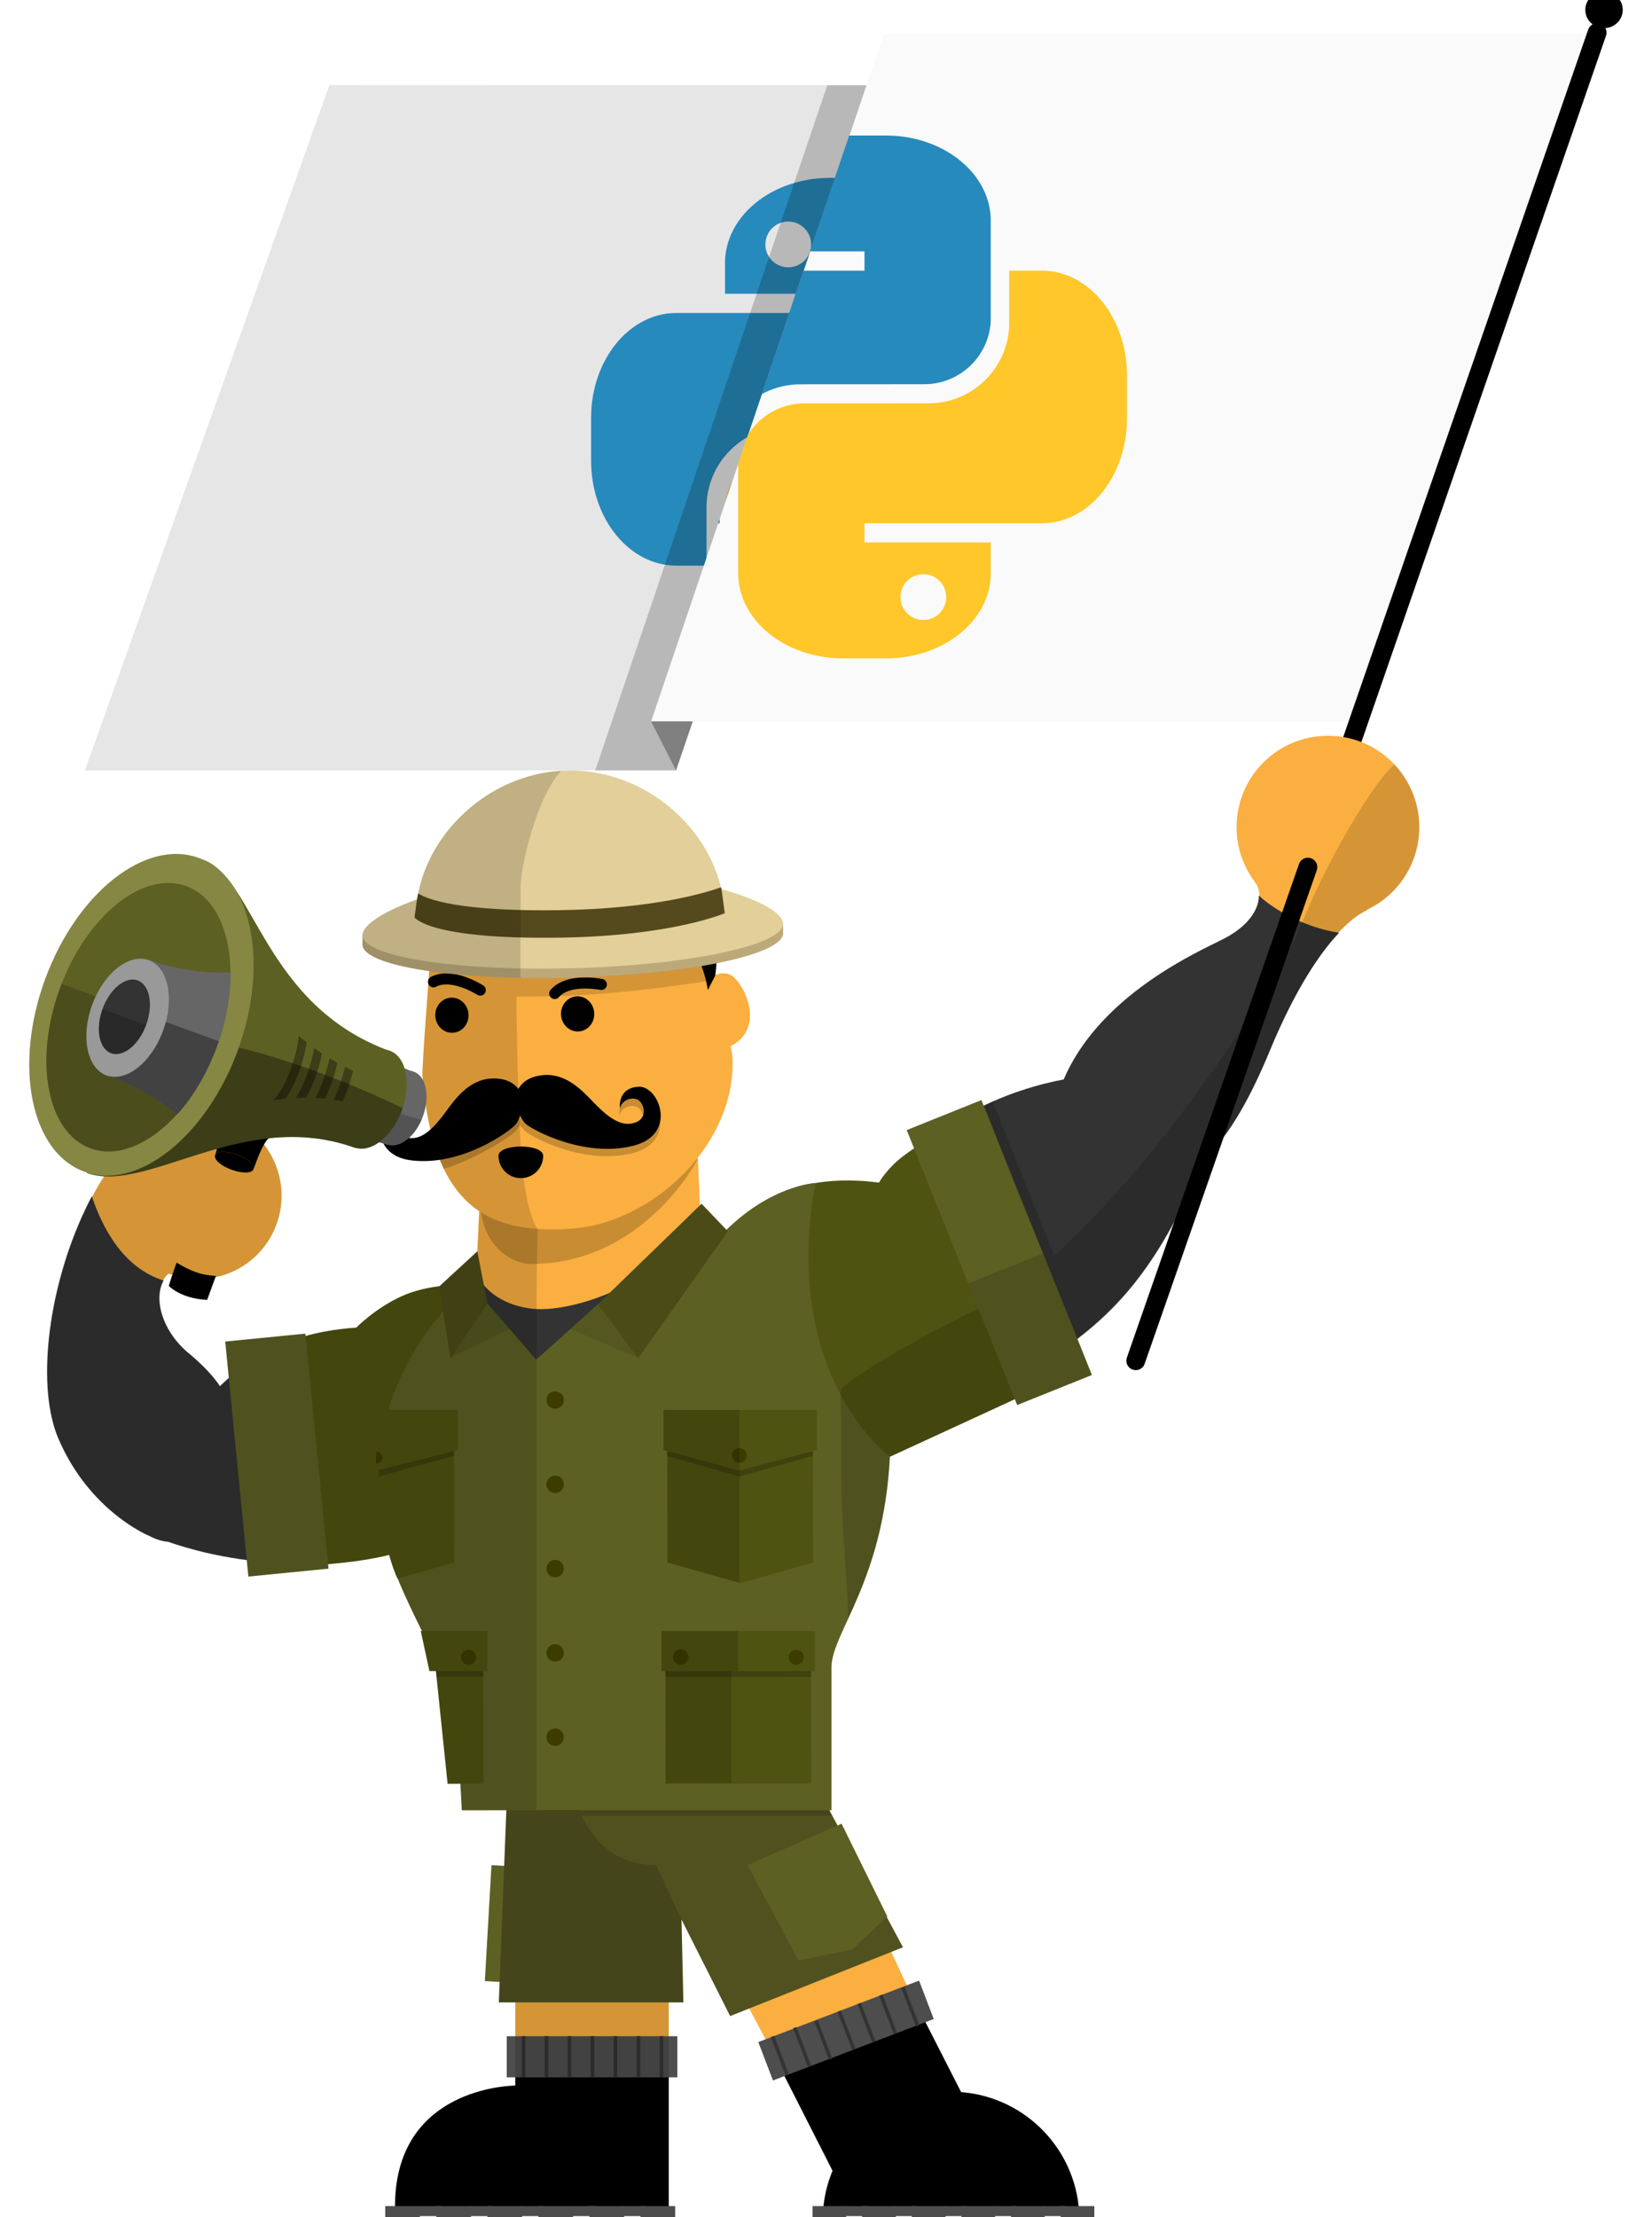 <?xml version="1.0" encoding="utf-8"?>
<!-- Generator: Adobe Illustrator 16.0.4, SVG Export Plug-In . SVG Version: 6.00 Build 0)  -->
<!DOCTYPE svg PUBLIC "-//W3C//DTD SVG 1.1//EN" "http://www.w3.org/Graphics/SVG/1.1/DTD/svg11.dtd">
<svg version="1.1" id="_x32__flag_copy_2" xmlns="http://www.w3.org/2000/svg" xmlns:xlink="http://www.w3.org/1999/xlink" x="0px"
	 y="0px" width="877.311px" height="1177.136px" viewBox="0 0 877.311 1177.136" enable-background="new 0 0 877.311 1177.136"
	 xml:space="preserve">
<g>
	<g>
		<polygon fill="#E6E6E6" points="174.927,45.181 45.099,409.01 359.045,409.01 482.247,45.289 		"/>
		<g id="XMLID_29_">
			<g>
				<path fill="#FFC729" d="M546.284,166.166h-17.313v27.54c0,10.384-3.684,19.897-9.812,27.315
					c-7.868,9.528-19.788,15.605-33.106,15.605l-65.799,0.014c-18.572,0-33.774,14.312-35.223,32.501v57.667
					c0,24.976,24.943,45.223,55.713,45.223h22.706c24.034,0,44.524-12.359,52.326-29.672c2.199-4.855,3.383-10.09,3.383-15.551
					v-16.355h-67.055v-10.158h94.181c24.979,0,45.224-24.942,45.224-55.713v-22.707
					C591.508,191.106,571.263,166.166,546.284,166.166z M483.361,327.322c6.704,0,12.149,5.447,12.149,12.148
					c0,1.693-0.333,3.279-0.963,4.745c-1.849,4.348-6.158,7.418-11.187,7.418c-6.718,0-12.165-5.446-12.165-12.164
					C471.196,332.769,476.644,327.322,483.361,327.322z"/>
				<path fill="#268ABC" d="M463.449,94.43h-22.706c-23.075,0-42.885,11.398-51.331,27.612c-2.829,5.411-4.382,11.363-4.382,17.61
					v16.302h67.073v10.212h-92.975c-24.977,0-45.223,24.94-45.223,55.709v22.707c0,30.771,20.246,55.713,45.223,55.713h16.076
					v-30.893c0-10.385,3.683-19.915,9.825-27.332c7.871-9.513,19.758-15.569,33.076-15.569l65.763-0.034
					c18.92,0,34.35-14.854,35.289-33.529v-53.286C519.158,114.676,494.221,94.43,463.449,94.43z M418.624,141.917
					c-6.721,0-12.165-5.43-12.165-12.149c0-2.095,0.523-4.066,1.466-5.796c2.059-3.786,6.072-6.352,10.699-6.352
					c6.703,0,12.146,5.428,12.146,12.148C430.771,136.487,425.327,141.917,418.624,141.917z"/>
			</g>
		</g>
		<polygon opacity="0.2" points="482.249,45.289 359.048,409.01 316.112,409.01 439.312,45.289 		"/>
		<polygon fill="#808080" points="345.734,382.954 358.988,409.01 368.645,380.694 		"/>
		<polygon fill="#FAFAFA" points="469.399,18.043 345.792,382.954 720.914,382.954 847.254,18.043 		"/>
	</g>
	<g>
		
			<line fill="none" stroke="#000000" stroke-width="10" stroke-linecap="round" x1="712.404" y1="409.225" x2="848.162" y2="17.317"/>
		<ellipse cx="851.835" cy="5.243" rx="9.945" ry="9.702"/>
	</g>
	<g>
		<defs>
			<polygon id="SVGID_1_" points="626.719,374.047 348.777,374.047 451.787,69.464 708.719,68.978 			"/>
		</defs>
		<clipPath id="SVGID_2_">
			<use xlink:href="#SVGID_1_"  overflow="visible"/>
		</clipPath>
		<g id="XMLID_28_" clip-path="url(#SVGID_2_)">
			<g>
				<path fill="#FFC729" d="M553.277,143.683h-17.313v27.54c0,10.384-3.685,19.897-9.812,27.315
					c-7.868,9.528-19.789,15.605-33.106,15.605l-65.799,0.014c-18.572,0-33.774,14.312-35.223,32.501v57.667
					c0,24.976,24.943,45.223,55.712,45.223h22.707c24.034,0,44.524-12.358,52.326-29.671c2.199-4.854,3.383-10.09,3.383-15.551
					V287.97h-67.055v-10.158h94.181c24.978,0,45.223-24.942,45.223-55.713v-22.707C598.5,168.623,578.255,143.683,553.277,143.683z
					 M490.354,304.839c6.704,0,12.149,5.447,12.149,12.148c0,1.693-0.333,3.279-0.963,4.745c-1.849,4.348-6.158,7.419-11.187,7.419
					c-6.718,0-12.165-5.446-12.165-12.164C478.189,310.286,483.637,304.839,490.354,304.839z"/>
				<path fill="#268ABC" d="M470.442,71.947h-22.707c-23.075,0-42.884,11.398-51.331,27.612c-2.829,5.411-4.382,11.363-4.382,17.61
					v16.302h67.074v10.212h-92.975c-24.977,0-45.223,24.94-45.223,55.709v22.707c0,30.771,20.246,55.713,45.223,55.713h16.076
					v-30.893c0-10.385,3.683-19.915,9.825-27.332c7.871-9.513,19.758-15.569,33.076-15.569l65.763-0.034
					c18.92,0,34.35-14.854,35.289-33.529v-53.286C526.151,92.193,501.214,71.947,470.442,71.947z M425.617,119.434
					c-6.721,0-12.165-5.43-12.165-12.149c0-2.096,0.523-4.066,1.466-5.796c2.059-3.786,6.072-6.352,10.699-6.352
					c6.703,0,12.146,5.428,12.146,12.148C437.763,114.004,432.32,119.434,425.617,119.434z"/>
			</g>
		</g>
	</g>
	
		<rect x="259.104" y="990.891" transform="matrix(0.998 0.057 -0.057 0.998 58.895 -13.474)" fill="#5D6023" width="11.265" height="61.667"/>
	<g>
		<ellipse fill="#FAAF40" cx="441.222" cy="704.118" rx="73.915" ry="75.732"/>
		<g>
			<circle fill="#FAAF40" cx="705.221" cy="439.127" r="48.519"/>
			<path fill="#FAAF40" d="M638.367,615.165c0,0,15.426-8.26,35.502-56.885c20.074-48.625,40.141-69.711,52.27-75.137
				c0,0-62.326-18.271-59.666-14.787c5.18,6.781,2.537,20.248-16.029,30.08c-11.383,6.031-75.589,32.905-89.622,87.393
				C554.493,610.395,582.207,653.917,638.367,615.165z"/>
			<path fill="#FAAF40" d="M556.872,721.215c31.737-20.641,56.21-44.977,79.749-100.664c7.881-18.642-17.629-54.04-64.929-48.267
				c0,0-80.925,8.804-108.351,74.429c-27.424,65.625,22.053,116.705,22.053,116.705S513.93,749.145,556.872,721.215z"/>
		</g>
	</g>
	<polygon fill="#FAAF40" points="372.614,660.711 375.87,735.049 308.673,735.049 250.131,735.049 252.903,676.61 257.595,577.731 
		368.98,577.731 	"/>
	<g>
		
			<ellipse transform="matrix(0.834 0.552 -0.552 0.834 456.19 -7.978)" fill="#FAAF40" cx="241.358" cy="754.449" rx="70.801" ry="72.539"/>
		<path fill="#FAAF40" d="M72.932,811.229c16.247,9.309,100.114,39.859,180.649-6.469c-24.211-35.871-9.433-45.754,0.045-85.215
			c-39.704-22.418-107.118-21.016-144.173,24.908c0,0-14.007,24.359-14.461,41.82C94.538,803.737,72.932,811.229,72.932,811.229z"/>
		<g>
			<path fill="#FAAF40" d="M79.402,815.174c0,0-31.493-12.514-48.181-51.627c-19.872-46.58,12.546-154.609,58.21-170.062
				c-22.853,8.789-27.336,30.539-18.579,53.355c5.454,14.121,6.9,21.838,20.67,25.135c-0.062,0.016,1.381,1.502,2.935,1.373
				c-14.883,4.811-13.167,28.848,4.441,44.33c26.928,22.012,23.011,33.633,26.296,44.934
				C125.954,776.088,111.654,832.188,79.402,815.174z"/>
			<path fill="#FAAF40" d="M146.588,618.883c-8.779-22.803-34.355-34.172-57.157-25.398c-22.853,8.789-34.22,34.359-25.464,57.176
				c5.455,14.121,17.351,23.906,31.119,27.205l0.052-0.027c8.354,2.016,17.403,1.592,26.067-1.752
				C144,667.315,155.353,641.68,146.588,618.883z"/>
		</g>
	</g>
	<path fill="#4F5311" d="M214.41,823.063c-16.5,6.5-49.5,8-49.5,8c-9-34-14.5-110-13.5-118c0,0,13.629-6.617,37.796-8.229
		c0,0,9.942-10.209,24.033-16.65c14.098-6.445,31.283-6.043,31.283-6.043v135.74L214.41,823.063z"/>
	<g id="XMLID_24_">
		<path fill="#FAAF40" d="M430.202,943.977c-4.538-7.699-0.03-41.125-0.03-41.125c0-3.82,0.48-7.32,1.351-10.609
			c8.259-30.971,37.183-48.488,39.042-118.098c-2.22-74.041-50.263-127.082-126.723-127.082c-12.85,0-25.31,1.68-37.14,4.82
			c-59.86,15.889-103.86,69.27-103.86,132.68c0,1.82,0.04,3.631,0.101,5.43c0.53,13.191,2.96,25.9,7.04,37.891
			c0,0.02,0.01,0.039,0.029,0.068c4.801,12.951,11.631,24.932,19.03,36.471c20.15,31.381,44.601,59.461,44.601,94.891
			c0,0,0,5.98,0,12.449v112.635h81.52v-98.65l-0.13-0.17l-0.08-0.09h0.25l-0.04,0.021v0.238l55.246,104.211l85.264-5.561
			C495.672,1084.397,431.736,946.581,430.202,943.977z"/>
		<g>
			<path d="M355.162,1084.397v87.041h-145.4c0-59.781,55-63.99,63.881-64.23v-22.811H355.162z"/>
			<path d="M508.597,1110.577c-1.17-0.059-2.34-0.09-3.52-0.09c-23.91,0-44.94,12.311-57.1,30.941
				c-5.761,8.799-9.53,19.02-10.68,30.01h135.561C569.377,1138.338,542.208,1112.288,508.597,1110.577z"/>
			<polygon points="483.088,1057.127 517.406,1124.397 448.379,1164.762 406.898,1083.131 			"/>
		</g>
	</g>
	<g>
		<path opacity="0.2" d="M370.565,615.397c0,0-28.5,55.666-88.666,55.666c-7.841,0-28.501-7.5-27-39L370.565,615.397z"/>
		<g>
			<path fill="#FAAF40" d="M375.375,498.854c-11.205-41.768-39.82-58.514-76.567-56.201c-37.749,2.385-67.265,32.094-70.564,68.645
				c-0.031,0.275-0.019,0.545-0.034,0.812c0,0-4.189,54.577-3.861,58.83c5.218,67.789,32.762,84.363,78.218,81.457
				c45.446-2.922,89.276-46.562,86.365-92.002C388.753,557.615,375.375,498.854,375.375,498.854z"/>
			<path fill="#FAAF40" d="M374.274,523.932c3.004-7.631,11.575-9.258,15.932-4.692c8.024,8.423,14.803,29.217-4.092,37.026"/>
		</g>
		<g>
			<g opacity="0.2">
				<g>
					<path d="M232.856,598.778c1.378-1.658,2.646-3.348,3.782-4.9c4.429-6.041,11.941-16.826,24.105-17.415
						c12.161-0.596,15.416,6.854,16.214,9.351c0.815,2.5,1.732,9.248-3.338,14.974c-2.111,2.384-21.484,14.913-37.847,19.685
						c-0.032,0.01-0.097,0.029-0.097,0.029s-3.467-6.582-2.927-9.543c0.558-3.055,5.103-2.532,3.703-5.2
						C234.344,601.739,232.856,598.778,232.856,598.778z"/>
					<path d="M328.938,592.373c0.666-3.664,5.13-6.351,9.113-4.857c3.702,1.386,7.064,11.59-3.693,12.936
						c-7.18,0.902-14.605-6.331-19.787-11.734c-5.186-5.406-14.048-15.105-26.187-14.085c-12.122,1.014-14.374,8.826-14.847,11.409
						c-0.461,2.583-1.303,8.277,5.287,14.4c3.41,3.172,31.284,18.394,57.435,11.659c23.369-6.017,13.585-31.518,2.903-31.258
						C327.403,581.127,328.938,592.373,328.938,592.373z"/>
				</g>
			</g>
			<g>
				<path d="M223.148,595.522c-1.146-3.544-5.917-5.614-9.669-3.613c-3.496,1.866-5.479,12.424,5.368,12.336
					c7.228-0.054,13.631-8.203,18.06-14.242c4.428-6.041,11.94-16.825,24.105-17.416c12.16-0.597,15.415,6.854,16.213,9.353
					c0.816,2.5-0.374,11.38-3.339,14.972c-2.946,3.609-28.575,22.357-55.396,19.131c-23.959-2.875-17.624-29.443-6.994-30.598
					C223.187,584.172,223.148,595.522,223.148,595.522z"/>
				<path d="M329.206,588.498c0.666-3.664,5.131-6.352,9.113-4.86c3.702,1.389,7.065,11.592-3.692,12.938
					c-7.18,0.901-14.605-6.333-19.787-11.735c-5.186-5.405-14.049-15.105-26.188-14.086c-12.122,1.013-14.374,8.828-14.846,11.41
					c-0.461,2.584,1.881,11.229,5.285,14.401c3.397,3.187,31.286,18.394,57.436,11.658c23.37-6.015,13.586-31.518,2.904-31.258
					C327.671,577.253,329.206,588.498,329.206,588.498z"/>
			</g>
		</g>
		<path d="M292.646,529.684c-1.238-1.054-1.38-2.922-0.286-4.155l0,0c3.061-3.521,7.293-5.167,11.336-5.962l0,0
			c8.115-1.543,16.078,0.183,16.271,0.197l0,0c1.578,0.334,2.596,1.887,2.265,3.482l0,0c-0.326,1.592-1.897,2.609-3.459,2.283l0,0
			c-0.025,0.027-1.879-0.363-4.558-0.571l0,0c-2.665-0.219-6.133-0.272-9.396,0.375l0,0c-3.312,0.642-6.226,1.938-8.035,4.054l0,0
			c-0.45,0.515-1.024,0.846-1.657,0.96l0,0C294.274,530.51,293.354,530.289,292.646,529.684L292.646,529.684z"/>
		<path d="M227.6,522.635c-0.77-1.432-0.242-3.218,1.223-3.988l0,0c4.132-2.171,8.666-2.193,12.731-1.479l0,0
			c8.117,1.47,14.94,5.95,15.104,6.027l0,0c1.358,0.888,1.742,2.697,0.867,4.059l0,0c-0.873,1.373-2.705,1.76-4.048,0.895l0,0
			c-0.034,0.008-1.627-1.008-4.051-2.182l0,0c-2.399-1.148-5.633-2.443-8.91-3.012l0,0c-3.312-0.597-6.509-0.421-8.942,0.885l0,0
			c-0.606,0.328-1.264,0.419-1.898,0.311l0,0C228.818,523.99,228.039,523.46,227.6,522.635L227.6,522.635z"/>
		<path d="M315.574,537.78c0.296,5.145-3.405,9.541-8.276,9.824c-4.872,0.283-9.061-3.658-9.361-8.803
			c-0.297-5.147,3.404-9.546,8.274-9.833C311.084,528.69,315.273,532.631,315.574,537.78z"/>
		<path d="M248.804,538.466c0.3,5.145-3.406,9.546-8.277,9.826c-4.865,0.279-9.055-3.66-9.356-8.803
			c-0.301-5.146,3.406-9.546,8.276-9.825C244.317,529.377,248.508,533.319,248.804,538.466z"/>
	</g>
	<path d="M288.463,613.612c0,6.555-5.312,11.865-11.865,11.865s-11.865-5.311-11.865-11.865
		C264.732,607.059,288.463,607.059,288.463,613.612z"/>
	<g>
		<g>
			<rect x="340.17" y="1171.209" fill="#4D4D4D" width="18.392" height="10.387"/>
			<rect x="330.752" y="1171.209" fill="#4D4D4D" width="12.112" height="5.316"/>
		</g>
		<g>
			<rect x="313.058" y="1171.209" fill="#4D4D4D" width="18.391" height="10.387"/>
			<rect x="303.639" y="1171.209" fill="#4D4D4D" width="12.112" height="5.316"/>
		</g>
		<g>
			<rect x="285.944" y="1171.209" fill="#4D4D4D" width="18.391" height="10.387"/>
			<rect x="276.526" y="1171.209" fill="#4D4D4D" width="12.111" height="5.316"/>
		</g>
		<g>
			<rect x="258.831" y="1171.209" fill="#4D4D4D" width="18.391" height="10.387"/>
			<rect x="249.413" y="1171.209" fill="#4D4D4D" width="12.112" height="5.316"/>
		</g>
		<g>
			<rect x="231.718" y="1171.209" fill="#4D4D4D" width="18.392" height="10.387"/>
			<rect x="222.3" y="1171.209" fill="#4D4D4D" width="12.112" height="5.316"/>
		</g>
		<g>
			<rect x="204.604" y="1171.209" fill="#4D4D4D" width="18.392" height="10.387"/>
		</g>
	</g>
	<g>
		<g>
			<rect x="563.28" y="1171.209" fill="#4D4D4D" width="17.878" height="10.387"/>
			<rect x="554.126" y="1171.209" fill="#4D4D4D" width="11.773" height="5.316"/>
		</g>
		<g>
			<rect x="536.925" y="1171.209" fill="#4D4D4D" width="17.877" height="10.387"/>
			<rect x="527.77" y="1171.209" fill="#4D4D4D" width="11.773" height="5.316"/>
		</g>
		<g>
			<rect x="510.568" y="1171.209" fill="#4D4D4D" width="17.878" height="10.387"/>
			<rect x="501.413" y="1171.209" fill="#4D4D4D" width="11.774" height="5.316"/>
		</g>
		<g>
			<rect x="484.212" y="1171.209" fill="#4D4D4D" width="17.878" height="10.387"/>
			<rect x="475.057" y="1171.209" fill="#4D4D4D" width="11.774" height="5.316"/>
		</g>
		<g>
			<rect x="457.856" y="1171.209" fill="#4D4D4D" width="17.878" height="10.387"/>
			<rect x="448.701" y="1171.209" fill="#4D4D4D" width="11.773" height="5.316"/>
		</g>
		<g>
			<rect x="431.501" y="1171.209" fill="#4D4D4D" width="17.877" height="10.387"/>
		</g>
	</g>
	<polygon fill="#515120" points="362.91,1063.063 264.91,1063.063 269.41,948.313 270.91,939.063 431.91,936.563 432.91,947.063 
		479.548,1033.801 387.746,1070.336 361.91,1019.063 	"/>
	<path d="M379.855,517.844c1.086-7.285,1.509-21.178-2.601-35.939c-8.291-29.783-30.367-27.748-30.367-27.748l-13.479,11.242
		c0,0,13.069,8.359,26.132,23.834c6.204,7.346,14.24,22.445,16.383,36.393L379.855,517.844z"/>
	<path d="M344.443,452.801l-15.354,10.596c0,0-57.638,30.816-92.46,20.326c0,0-3.689-23.115,20.888-42.971
		c16.527-13.34,51.078-22.33,72.758-9.967C346.962,440.299,344.443,452.801,344.443,452.801z"/>
	<path fill="#333333" d="M253.91,677.729c6.392,12.049,21.142,17.299,33.392,17.299c21.5,0,64.5-14.75,83.5-47.75l14.608,5.785v276
		H267.66c0,0-46.75-66.5-58.25-108.5s39-137.5,39-137.5L253.91,677.729z"/>
	<path fill="#4F5311" d="M494.575,604.395c0,0,34.667,116,45.334,138l-67.332,31.002c0,0-37.886-21.064-47.858-73.203
		c-8.912-46.594-4.845-68.441-4.845-68.441s16.238-7.91,46.904-3.91c0,0,3.997-7.248,12.664-13.914
		C488.109,607.261,494.575,604.395,494.575,604.395z"/>
	<g id="XMLID_27_">
		<path fill="#333333" d="M711.127,495.223c-9.811,10.39-22.99,29.22-37,63.16c-19.881,48.17-35.471,56.949-35.631,57.029
			l-0.289,0.199l-0.031,0.021c-0.209,1.799-0.639,3.488-1.289,5.029c-22.551,53.33-45.73,77.699-75.21,97.699l-50.421-125.389
			c20.79-12.33,42.001-17.7,53.62-19.891c17.87-41.72,63.911-64.299,81.261-72.81c1.77-0.87,3.17-1.56,4.17-2.09
			c13.41-7.101,16.949-15.149,17.859-19.32c0.26-1.159,0.371-2.31,0.35-3.409C675.996,482.443,692.117,492.263,711.127,495.223z"/>
	</g>
	
		<rect x="509.266" y="586.151" transform="matrix(0.928 -0.373 0.373 0.928 -209.707 245.967)" fill="#5D6023" width="42.751" height="157.288"/>
	<path fill="#5D6023" d="M317.577,692.395l-33,29.633v239.035h157c0,0,0-51.631,0-76c0-18,27.667-45.668,31-111.666
		c0,0-58.191-42.535-39.58-145.348c0,0-23.753,1.012-49.087,26.68L317.577,692.395z"/>
	<path fill="#5D6023" d="M258.868,692.042l26.042,29.986v239.035h-39.666c0,0-2-45-5.334-59.668
		c-3.333-14.666-29.942-58.129-34.333-80.666c-5-25.666-12.667-66.332,22.333-115.334c5-7,26-27.666,26-27.666L258.868,692.042z"/>
	<polygon fill="#4B4B18" points="372.577,639.063 317.577,692.395 338.91,721.063 386.577,653.729 	"/>
	<polygon fill="#4B4B18" points="253.493,664.329 258.868,692.042 239.243,721.063 233.16,683.042 	"/>
	
		<line fill="none" stroke="#000000" stroke-width="10" stroke-linecap="round" x1="694.564" y1="460.362" x2="603.154" y2="722.395"/>
	<g id="XMLID_25_">
		<g>
			<path fill="#333333" d="M134.208,722.153l10.56,107.42c-25.13-1.621-45.02-7.371-55.47-11.02c-3.19-0.25-6.58-1.311-10.03-3.131
				c-0.29-0.109-31.76-12.988-48.31-51.76c-11.351-26.619-6.11-76.08,12.479-117.619c1.71-3.82,3.48-7.471,5.33-10.932
				c5.74,17.061,16.74,38.021,38.13,44.73c-1.45,2.57-2.229,5.75-2.229,9.291c0,9.66,5.529,20.51,14.419,28.33
				c7.97,6.52,13.78,12.551,17.73,18.43C122.087,730.684,127.917,726.092,134.208,722.153z"/>
		</g>
	</g>
	
		<rect x="125.614" y="709.982" transform="matrix(0.995 -0.098 0.098 0.995 -74.946 18.104)" fill="#5D6023" width="42.749" height="125.383"/>
	<polygon fill="#5D6023" points="471.241,1017.52 452.456,1034.958 424.041,1040.788 397.052,990.196 446.924,968.188 	"/>
	<g>
		
			<rect x="353.392" y="876.698" transform="matrix(1 -0.002 0.002 1 -1.885 0.813)" fill="#4F5311" width="77.424" height="70.246"/>
		
			<rect x="353.339" y="876.698" transform="matrix(1 -0.002 0.002 1 -1.827 0.813)" opacity="0.2" width="77.424" height="13.602"/>
		<rect x="351.342" y="865.86" fill="#4F5311" width="81.501" height="21.295"/>
		<circle fill="#3C3C00" cx="422.861" cy="879.827" r="4.01"/>
		<circle fill="#3C3C00" cx="361.478" cy="879.702" r="4.135"/>
	</g>
	<g>
		<polygon fill="#4F5311" points="431.887,829.53 393.386,840.502 354.463,829.69 354.319,759.446 431.74,759.288 		"/>
		<polygon opacity="0.2" points="431.775,772.887 392.709,783.86 354.352,773.045 354.324,759.446 431.745,759.286 		"/>
		<polygon fill="#4F5311" points="433.842,769.823 392.386,780.715 352.341,769.823 352.341,748.528 433.842,748.528 		"/>
		<circle fill="#3C3C00" cx="392.635" cy="772.663" r="3.895"/>
	</g>
	<g>
		<path fill="#4F5311" d="M211.108,838.112l30.111-8.582l-0.212-63.307l-39.581,13.826c0,0-1.255,5.387,0.542,20.334
			C205.131,826.68,211.108,838.112,211.108,838.112z"/>
		<path opacity="0.2" d="M241.078,759.286l0.03,13.602l-39.953,10.973c0,0-0.091-2.457,0.181-6.342L241.078,759.286z"/>
		<path fill="#4F5311" d="M199.891,780.715l43.284-10.893v-21.295H204.95c0,0-3.523,9.561-4.698,18.959
			S199.891,780.715,199.891,780.715z"/>
		<path fill="#3C3C00" d="M199.631,777.104c1.766,0,3.469-1.402,3.469-3.17c0-1.764-1.432-3.197-3.197-3.197L199.631,777.104z"/>
	</g>
	<g>
		<polygon fill="#4F5311" points="256.85,946.864 237.709,947.024 230.423,876.778 256.703,876.622 		"/>
		<polygon opacity="0.2" points="256.738,890.219 231.781,890.213 230.428,876.778 256.708,876.62 		"/>
		<polygon fill="#4F5311" points="258.805,887.155 228.053,887.155 223.444,865.86 258.805,865.86 		"/>
		<circle fill="#3C3C00" cx="248.823" cy="879.827" r="4.01"/>
	</g>
	<g>
		<rect x="269.104" y="1081.02" fill="#4D4D4D" width="90.588" height="21.824"/>
		<g>
			<rect x="277.083" y="1081.02" fill="#333333" width="1.879" height="21.824"/>
			<rect x="289.286" y="1081.02" fill="#333333" width="1.879" height="21.824"/>
			<rect x="301.489" y="1081.02" fill="#333333" width="1.879" height="21.824"/>
			<rect x="313.692" y="1081.02" fill="#333333" width="1.879" height="21.824"/>
			<rect x="325.896" y="1081.02" fill="#333333" width="1.879" height="21.824"/>
			<rect x="338.099" y="1081.02" fill="#333333" width="1.879" height="21.824"/>
			<rect x="350.302" y="1081.02" fill="#333333" width="1.879" height="21.824"/>
		</g>
	</g>
	<g>
		
			<rect x="403.316" y="1067.503" transform="matrix(0.934 -0.357 0.357 0.934 -355.094 231.067)" fill="#4D4D4D" width="91.409" height="21.824"/>
		
			<rect x="413.782" y="1080.595" transform="matrix(0.934 -0.356 0.356 0.934 -361.801 219.505)" fill="#333333" width="1.896" height="21.824"/>
		
			<rect x="425.285" y="1076.203" transform="matrix(0.934 -0.356 0.356 0.934 -359.163 223.029)" fill="#333333" width="1.898" height="21.824"/>
		
			<rect x="436.789" y="1071.809" transform="matrix(0.934 -0.357 0.357 0.934 -358.139 228.04)" fill="#333333" width="1.896" height="21.826"/>
		
			<rect x="448.294" y="1067.418" transform="matrix(0.934 -0.357 0.357 0.934 -354.994 231.088)" fill="#333333" width="1.895" height="21.826"/>
		
			<rect x="459.797" y="1063.029" transform="matrix(0.934 -0.356 0.356 0.934 -352.518 234.752)" fill="#333333" width="1.896" height="21.824"/>
		
			<rect x="471.302" y="1058.634" transform="matrix(0.934 -0.356 0.356 0.934 -350.197 238.564)" fill="#333333" width="1.896" height="21.826"/>
		
			<rect x="482.805" y="1054.243" transform="matrix(0.934 -0.357 0.357 0.934 -348.667 243.176)" fill="#333333" width="1.897" height="21.826"/>
	</g>
	<g>
		<path fill="#BCA979" d="M192.499,501.615c0.319,11.351,50.587,19.146,112.277,17.411c61.688-1.733,111.438-12.341,111.118-23.689
			v-5l-223.396,6.278V501.615z"/>
		<path fill="#E2CF9A" d="M415.895,490.336c0.32,11.349-49.431,21.956-111.118,23.689c-61.69,1.734-111.958-6.061-112.277-17.411
			c-0.32-11.351,49.285-31.516,110.975-33.25C365.162,461.631,415.575,478.987,415.895,490.336z"/>
		<path fill="#E2CF9A" d="M384.619,485.104c-0.597-38.976-37.833-76.721-83.042-76.03c-45.212,0.692-81.275,39.559-80.68,78.534
			c0,0,6.567,11.257,76.733,10.184C357.367,496.878,384.619,485.104,384.619,485.104z"/>
		<path fill="#554A1D" d="M222.079,474.329c4.674,3.032,21.369,9.701,75.329,8.877c50.706-0.775,78.386-9.57,85.481-12.153
			c0,0,0.271,0.764,0.564,3.007c0.604,4.617,1.432,10.754,1.432,10.754s-27.519,12.065-87.255,12.979
			c-70.166,1.073-77.488-10.766-77.488-10.766s0.591-4.506,1.079-7.902C221.711,475.728,222.079,474.329,222.079,474.329z"/>
	</g>
	<g opacity="0.15">
		<path d="M355.162,1107.208v-44.145h7.748l-1-44l0.096,0.225l-0.03-0.121l-13.565-29.104
			c-22.671,0.182-34.646-14.316-40.965-29.223H284.91V722.028c0,0,0.324-21.08,0.023-30.586c-0.004-0.141,0.202-31.275,0.641-38.963
			c0,0-8.949-9.166-9.699-61.416c0,0-4-80.75,0.5-111.25v-49.406c-7.346,2.758-13.912,6.354-18.858,10.346
			c-22.246,17.973-21.333,38.614-20.96,42.368c-3.362,6.422-5.83,13.369-7.239,20.667c-1.013,0.293-2.016,0.678-2.995,1.193
			c-1.465,0.77-1.992,2.557-1.223,3.988c0.439,0.824,1.219,1.354,2.076,1.514c0.386,0.066,0.778,0.048,1.164-0.041
			c-0.029,0.286-0.071,0.568-0.097,0.855c-0.031,0.275-0.019,0.545-0.034,0.812c0,0-4.189,54.577-3.861,58.83
			c2.99,38.852,13.323,60.869,30.15,72.049l-1.005,21.34l-0.537,0.455l-19.566,18.07l-0.126,0.002
			c-5.92,0.748-13.319,2.264-20.024,5.328c-14.091,6.441-24.033,16.65-24.033,16.65c-24.167,1.611-37.796,8.229-37.796,8.229
			c-0.024,0.199-0.045,0.455-0.062,0.738c-12.591,5.025-24.421,12.426-34.581,22.533c-3.538-5.34-9.038-11.438-17.87-18.656
			c-15.33-13.48-18.608-33.438-9.381-41.551c1.814,0.695,3.672,1.283,5.569,1.738l0.052-0.027
			c8.354,2.016,17.403,1.592,26.067-1.752c22.795-8.771,34.147-34.406,25.383-57.203c-8.779-22.803-34.355-34.172-57.157-25.398
			c-2.096,0.806-4.093,1.756-5.989,2.829c1.836-1.052,3.83-1.999,5.989-2.829c-45.664,15.453-78.082,123.482-58.21,170.062
			c16.688,39.113,48.181,51.627,48.181,51.627c3.546,1.871,6.875,2.855,9.99,3.113c17.011,5.936,43.922,12.279,75.148,11.34
			c0.123,0.486,0.246,0.965,0.37,1.436c0,0,24.492-1.117,41.826-5.584c6.664,23.43,30.062,62.223,33.174,75.916
			c3.334,14.668,5.334,59.668,5.334,59.668h12.666v-0.064l11.008-0.117l-4.008,102.182h8.732v44.145H355.162z"/>
		<path d="M740.485,405.817c-10.278,8.577-34.366,48.009-49.241,84.579c-16,39.334-105.334,171.333-168.668,202.667
			c-63.333,31.332-76.191,44.465-76.191,44.465s0.34,15.67,0.334,45.666c-0.004,22.441,2.69,46.672,3.788,76.027
			c8.398-18.301,19.987-44.576,22.07-85.824l67.332-31.002c-0.973-2.006-2.146-4.801-3.475-8.211
			c6.357-3.932,13.191-8.256,20.438-12.969c31.737-20.641,56.21-44.977,79.749-100.664c0.668-1.582,1.092-3.287,1.285-5.076
			c0.156-0.105,0.307-0.203,0.461-0.311c0,0,15.426-8.26,35.502-56.885c20.074-48.625,40.141-69.711,52.27-75.137
			c0,0-0.11-0.033-0.304-0.09c14.066-6.616,24.712-19.861,27.313-36.373C755.582,431.243,750.438,416.368,740.485,405.817z"/>
		<path d="M563.733,675.504c-4.318-9.525-36.53-90.811-36.53-90.811l-4.422,2.275c20.721,56.098,30.954,76.818,36.515,92.486
			L563.733,675.504z"/>
		
			<rect x="525.63" y="670.702" transform="matrix(0.928 -0.373 0.373 0.928 -223.707 255.01)" width="42.751" height="69.571"/>
		
			<rect x="125.614" y="709.982" transform="matrix(0.995 -0.098 0.098 0.995 -74.946 18.104)" width="42.749" height="125.383"/>
		<path d="M222.104,474.344c-0.008-0.004-0.018-0.01-0.025-0.016c0,0-0.25,0.964-0.609,3.178
			c-18.133,6.422-29.121,13.748-28.971,19.108v5c0.269,9.546,35.867,16.576,83.876,17.539v-47.626
			c0-10.932,8.528-48.409,21.639-62.305C259.583,411.53,228.468,441.289,222.104,474.344z"/>
		<path d="M227.219,524.028c5.647,0.664,46.5,13.166,151.344-3.678l0.827-4.457l1.08-4.407c-2.763,0.407-5.231,1.022-7.909,1.419
			c-8.866,1.317-17.293,2.533-25.425,3.331c-70.958,6.958-114.136-0.126-119.084-0.708"/>
		<g>
			<polygon points="256.85,946.864 237.709,947.024 230.423,876.778 256.703,876.622 			"/>
			<polygon opacity="0.2" points="256.738,890.219 231.781,890.213 230.428,876.778 256.708,876.62 			"/>
			<polygon points="258.805,887.155 228.053,887.155 223.444,865.86 258.805,865.86 			"/>
			<circle cx="248.823" cy="879.827" r="4.01"/>
		</g>
		<polygon points="442.021,963.965 268.912,963.965 268.912,961.071 440.396,961.071 		"/>
		<rect x="353.552" y="887.153" width="34.75" height="59.5"/>
		<rect x="351.177" y="865.903" width="40.875" height="21.25"/>
		<polygon points="392.802,748.528 392.802,840.403 354.427,829.403 354.372,770.321 352.357,769.766 352.357,748.516 		"/>
	</g>
	<g>
		<g>
			<path d="M103.885,675.348c5.285,1.93,10.784,2.012,10.784,2.012l-4.65,12.732c0,0-5.67-0.045-11.654-2.23
				s-8.737-5.217-8.737-5.217s2.366-7.494,4.142-12.348C93.77,670.297,98.607,673.42,103.885,675.348z"/>
			<path d="M134.627,620.735c-0.819,2.246-6.02,2.338-11.661,0.277c-5.642-2.061-9.557-5.48-8.737-7.725
				c0.804-2.199,6.018-2.338,11.659-0.277C131.529,615.069,135.431,618.538,134.627,620.735z"/>
			<path d="M143.113,603.913c-3.288,2.596-6.236,10.664-8.486,16.822c0.804-2.197-3.098-5.666-8.739-7.725
				c-5.642-2.061-10.855-1.922-11.659,0.277c1.52-4.16,1.187-6.73,1.187-6.73l-0.023-0.052
				C123.263,605.8,134.122,602.351,143.113,603.913z"/>
		</g>
		<g>
			<g>
				<path fill="#666666" d="M204.405,561.779c4.602,2.797,9.711,5.292,15.423,7.377l-9.798,23.795l-3.914,15.014
					c-5.521-2.016-10.946-3.254-16.263-3.893L204.405,561.779z"/>
				
					<ellipse transform="matrix(0.939 0.343 -0.343 0.939 214.774 -37.281)" fill="#666666" cx="212.775" cy="588.489" rx="12.656" ry="20.578"/>
			</g>
			<path fill="#5D6023" d="M107.998,456.498c27.397,10.005,32.018,77.038,99.068,101.522l-13,31.575l-5.193,19.922
				c-59.647-21.781-110.947,24.81-142.884,13.147"/>
			
				<ellipse transform="matrix(0.939 0.343 -0.343 0.939 189.412 6.927)" fill="#878744" cx="75.125" cy="538.909" rx="54.544" ry="88.687"/>
			
				<ellipse transform="matrix(0.939 0.343 -0.343 0.939 212.211 -32.405)" fill="#5D6023" cx="197.708" cy="583.673" rx="16.794" ry="27.306"/>
			
				<ellipse transform="matrix(0.939 0.343 -0.343 0.939 189.752 7.555)" fill="#5D6023" cx="73.519" cy="540.181" rx="44.451" ry="74.113"/>
			<g>
				<path fill="#666666" d="M94.054,591.598c-10.396-8.195-22.568-15.291-37.473-20.733l15.536-37.733l6.205-23.808
					c15.176,5.541,29.906,7.36,44.062,6.923c0,0,0.838,17.393-6.534,37.722c-9.61,26.498-21.855,37.809-21.855,37.809"/>
				
					<ellipse transform="matrix(-0.939 -0.343 0.343 -0.939 -53.871 1070.887)" fill="#999999" cx="67.765" cy="540.208" rx="20.07" ry="32.632"/>
			</g>
			
				<ellipse transform="matrix(0.939 0.343 -0.343 0.939 189.233 10.1)" fill="#333333" cx="66.064" cy="539.983" rx="12.336" ry="20.568"/>
		</g>
		<g opacity="0.2">
			<path d="M213.854,588.358l-0.171-0.115c-5.458-2.632-10.755-5.066-15.86-7.325c-41.647-18.391-70.754-24.655-70.754-24.655
				l-0.197-0.072c-0.166,0.482-0.338,0.952-0.513,1.432c-16.547,45.312-52.264,74.055-80.364,65.039l-0.004,0.01
				c31.938,11.662,83.234-34.939,142.881-13.157l0.007-0.02c3.983,1.22,8.443-0.004,12.599-3.043
				c4.451-3.24,8.531-8.553,11.278-15.172c0.264-0.606,0.497-1.213,0.727-1.842C213.613,589.079,213.743,588.722,213.854,588.358z
				 M94.053,591.602c8.506-9.445,15.976-21.825,21.217-36.178c0.315-0.864,0.622-1.731,0.918-2.604l-28.133-10.272
				c-0.399,1.504-0.88,3.021-1.436,4.543C82.071,559.547,73.583,568.594,65.274,571c-2.985,0.858-5.946,0.862-8.689-0.14
				c2.621,0.957,5.158,1.97,7.614,3.026C75.709,578.835,85.483,584.841,94.053,591.602z"/>
			<path opacity="0.5" d="M223.985,594.548c-4.443-1.068-11.229-3.27-11.229-3.27c-2.747,6.619-6.827,11.932-11.278,15.172
				c1.54,0.445,3.083,0.944,4.642,1.514l0.002-0.031C212.271,609.807,219.934,604.013,223.985,594.548z M56.584,570.86l-0.009-0.003
				c-10.417-3.804-13.842-20.607-7.66-37.534c0.552-1.512,1.163-2.981,1.826-4.391l-0.09-0.043l-17.913-6.541
				c-0.334,0.857-0.66,1.717-0.976,2.582c-14.043,38.456-6.731,76.449,16.329,84.869c0.799,0.293,1.602,0.543,2.422,0.746
				c13.926,3.67,30.032-3.937,43.539-18.943c-8.57-6.761-18.344-12.767-29.854-17.716C61.743,572.83,59.206,571.817,56.584,570.86z
				 M59.006,559.3c0.695,0.254,1.42,0.4,2.162,0.438c3.35,0.212,7.014-1.687,10.194-5.06c2.524-2.656,4.749-6.24,6.282-10.438
				l-23.173-8.463C50.587,546.442,52.62,556.968,59.006,559.3z"/>
		</g>
		<g opacity="0.2">
			<path d="M185.535,575.43c-0.987,3.024-2.19,6.173-3.568,9.13c-1.579-0.311-3.144-0.573-4.71-0.805
				c1.527-3.189,2.852-6.613,3.929-9.914c0.855-2.604,1.548-5.141,2.064-7.4c1.372,0.703,2.778,1.398,4.221,2.084
				C186.98,570.656,186.321,573.013,185.535,575.43z"/>
			<path d="M176.959,572.298c-1.191,3.643-2.676,7.444-4.416,10.896c-1.666-0.161-3.326-0.278-4.981-0.351
				c2.015-3.768,3.728-8.049,5.058-12.131c1.049-3.194,1.854-6.274,2.375-8.895c1.351,0.822,2.737,1.628,4.17,2.427
				C178.641,566.673,177.897,569.437,176.959,572.298z"/>
			<path d="M168.393,569.17c-1.501,4.604-3.49,9.467-5.858,13.563c-1.81-0.001-3.607,0.056-5.395,0.137
				c2.833-4.404,5.182-10.02,6.903-15.289c1.355-4.178,2.325-8.146,2.797-11.157c1.33,0.965,2.708,1.915,4.133,2.851
				C170.447,562.084,169.573,565.556,168.393,569.17z"/>
			<path d="M159.816,566.039c-1.979,6.09-4.822,12.621-8.26,17.254c-2.119,0.205-4.217,0.472-6.298,0.775
				c4.314-4.556,7.869-12.393,10.218-19.614c1.972-6.041,3.1-11.665,3.127-14.54c1.353,1.165,2.756,2.337,4.22,3.489
				C162.466,556.508,161.417,561.129,159.816,566.039z"/>
		</g>
		<g opacity="0.2">
			<path d="M213.854,588.358l-0.171-0.115c-5.458-2.632-10.755-5.066-15.86-7.325c-41.647-18.391-70.754-24.655-70.754-24.655
				l-0.197-0.072c-0.166,0.482-0.338,0.952-0.513,1.432c-16.547,45.312-52.264,74.055-80.364,65.039l-0.004,0.01
				c31.938,11.662,83.234-34.939,142.881-13.157l0.007-0.02c3.983,1.22,8.443-0.004,12.599-3.043
				c4.451-3.24,8.531-8.553,11.278-15.172c0.264-0.606,0.497-1.213,0.727-1.842C213.613,589.079,213.743,588.722,213.854,588.358z
				 M94.053,591.602c8.506-9.445,15.976-21.825,21.217-36.178c0.315-0.864,0.622-1.731,0.918-2.604l-28.133-10.272
				c-0.399,1.504-0.88,3.021-1.436,4.543C82.071,559.547,73.583,568.594,65.274,571c-2.985,0.858-5.946,0.862-8.689-0.14
				c2.621,0.957,5.158,1.97,7.614,3.026C75.709,578.835,85.483,584.841,94.053,591.602z"/>
			<path opacity="0.5" d="M223.985,594.548c-4.443-1.068-11.229-3.27-11.229-3.27c-2.747,6.619-6.827,11.932-11.278,15.172
				c1.54,0.445,3.083,0.944,4.642,1.514l0.002-0.031C212.271,609.807,219.934,604.013,223.985,594.548z M56.584,570.86l-0.009-0.003
				c-10.417-3.804-13.842-20.607-7.66-37.534c0.552-1.512,1.163-2.981,1.826-4.391l-0.09-0.043l-17.913-6.541
				c-0.334,0.857-0.66,1.717-0.976,2.582c-14.043,38.456-6.731,76.449,16.329,84.869c0.799,0.293,1.602,0.543,2.422,0.746
				c13.926,3.67,30.032-3.937,43.539-18.943c-8.57-6.761-18.344-12.767-29.854-17.716C61.743,572.83,59.206,571.817,56.584,570.86z
				 M59.006,559.3c0.695,0.254,1.42,0.4,2.162,0.438c3.35,0.212,7.014-1.687,10.194-5.06c2.524-2.656,4.749-6.24,6.282-10.438
				l-23.173-8.463C50.587,546.442,52.62,556.968,59.006,559.3z"/>
		</g>
		<g opacity="0.2">
			<path d="M185.535,575.43c-0.987,3.024-2.19,6.173-3.568,9.13c-1.579-0.311-3.144-0.573-4.71-0.805
				c1.527-3.189,2.852-6.613,3.929-9.914c0.855-2.604,1.548-5.141,2.064-7.4c1.372,0.703,2.778,1.398,4.221,2.084
				C186.98,570.656,186.321,573.013,185.535,575.43z"/>
			<path d="M176.959,572.298c-1.191,3.643-2.676,7.444-4.416,10.896c-1.666-0.161-3.326-0.278-4.981-0.351
				c2.015-3.768,3.728-8.049,5.058-12.131c1.049-3.194,1.854-6.274,2.375-8.895c1.351,0.822,2.737,1.628,4.17,2.427
				C178.641,566.673,177.897,569.437,176.959,572.298z"/>
			<path d="M168.393,569.17c-1.501,4.604-3.49,9.467-5.858,13.563c-1.81-0.001-3.607,0.056-5.395,0.137
				c2.833-4.404,5.182-10.02,6.903-15.289c1.355-4.178,2.325-8.146,2.797-11.157c1.33,0.965,2.708,1.915,4.133,2.851
				C170.447,562.084,169.573,565.556,168.393,569.17z"/>
			<path d="M159.816,566.039c-1.979,6.09-4.822,12.621-8.26,17.254c-2.119,0.205-4.217,0.472-6.298,0.775
				c4.314-4.556,7.869-12.393,10.218-19.614c1.972-6.041,3.1-11.665,3.127-14.54c1.353,1.165,2.756,2.337,4.22,3.489
				C162.466,556.508,161.417,561.129,159.816,566.039z"/>
		</g>
	</g>
	<g opacity="0.1">
		<polygon points="239.243,721.063 270.552,705.528 258.868,692.042 		"/>
		<polygon points="339.052,721.063 302.97,705.528 317.595,692.393 		"/>
	</g>
	<g>
		<circle fill="#3C3C00" cx="294.802" cy="743.278" r="4.625"/>
		<circle fill="#3C3C00" cx="294.802" cy="788.028" r="4.625"/>
		<circle fill="#3C3C00" cx="294.802" cy="832.778" r="4.625"/>
		<circle fill="#3C3C00" cx="294.802" cy="877.528" r="4.625"/>
		<circle fill="#3C3C00" cx="294.802" cy="922.278" r="4.625"/>
	</g>
</g>
</svg>

